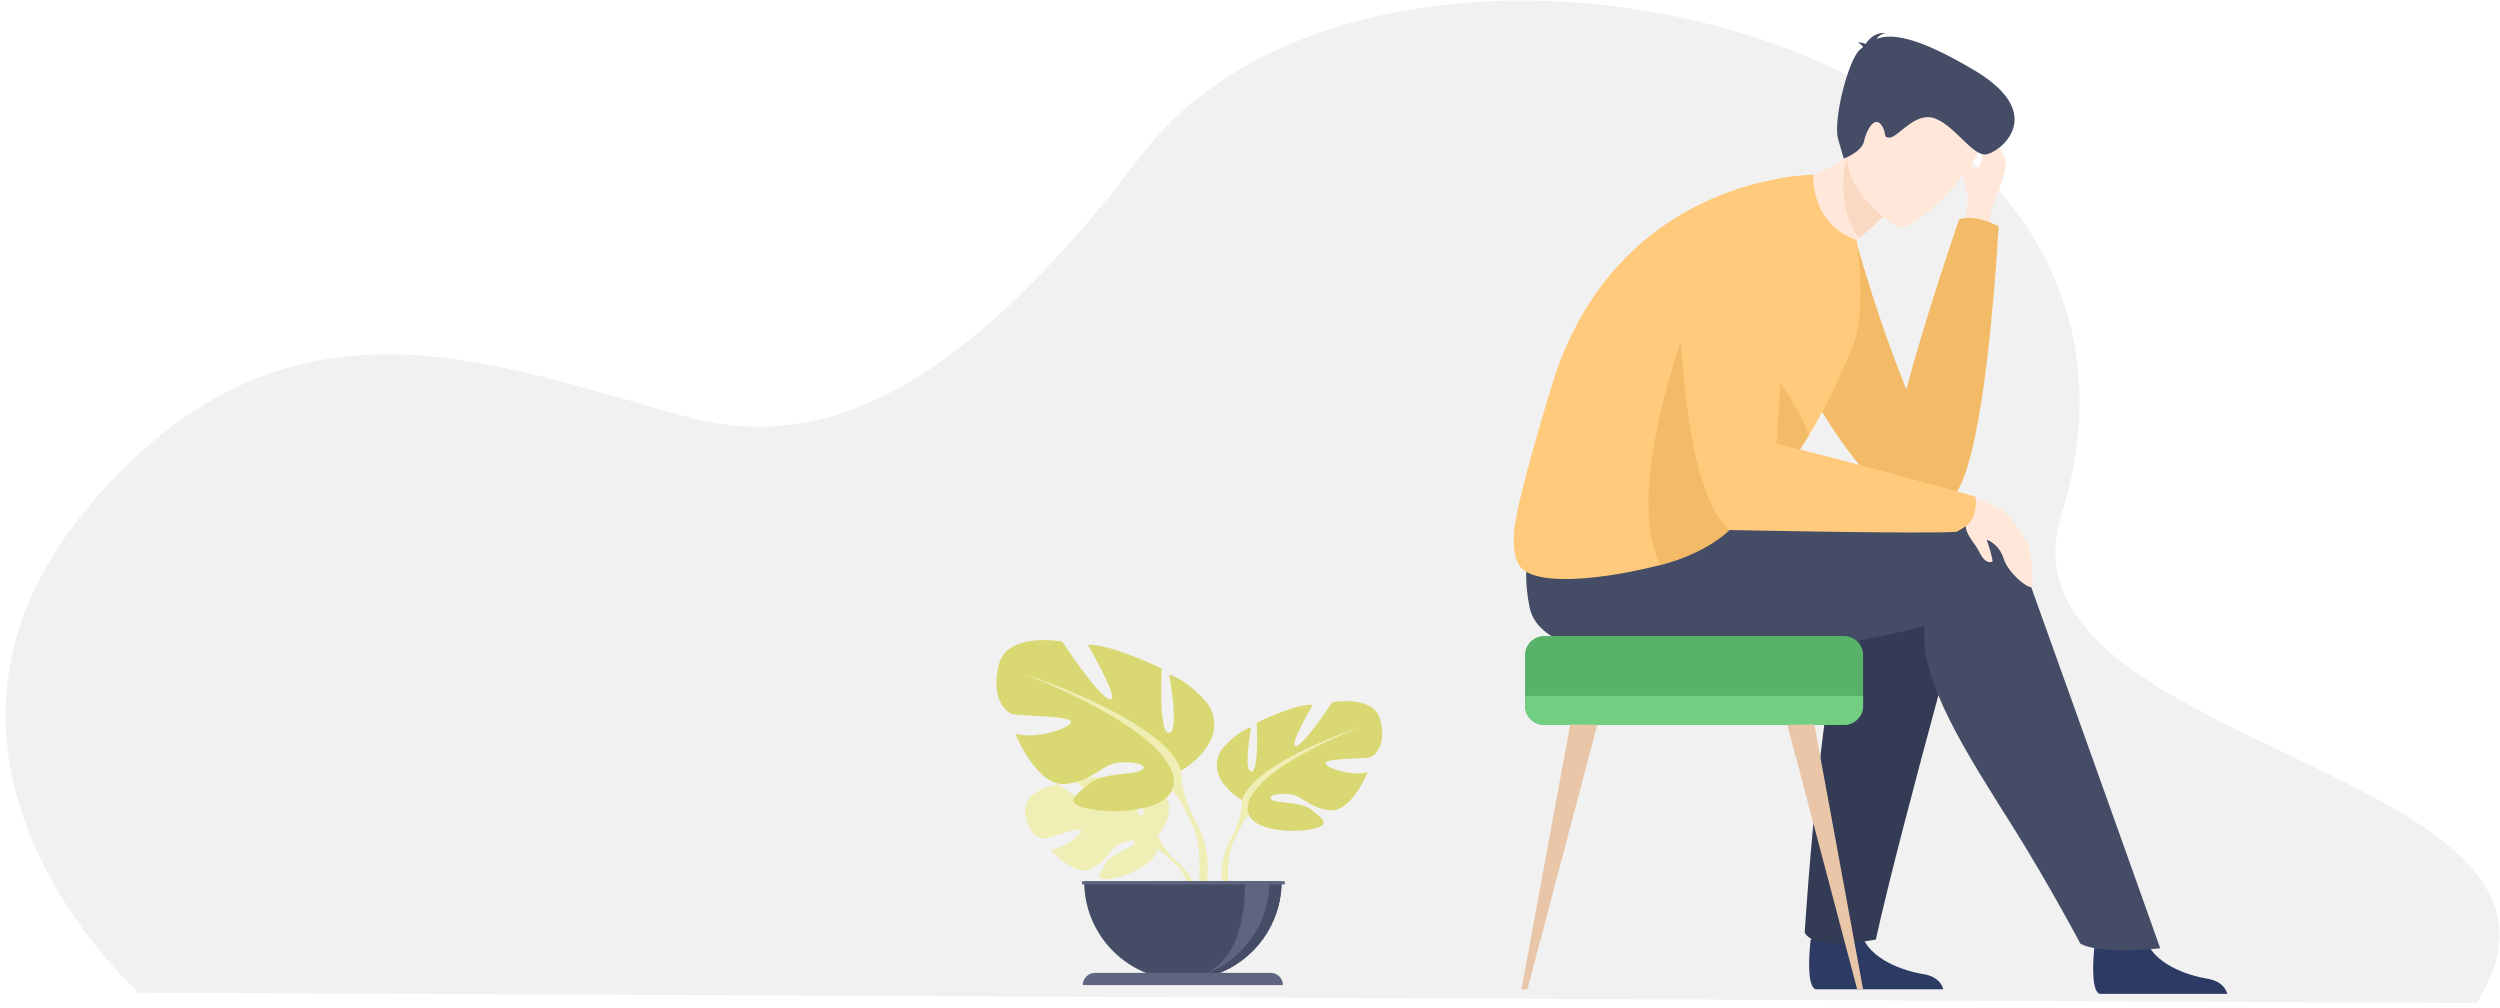 <svg xmlns="http://www.w3.org/2000/svg" width="414" height="167" viewBox="0 0 414 167">
    <g fill="none" fill-rule="evenodd">
        <g>
            <g>
                <g>
                    <g>
                        <g>
                            <path fill="#767676" d="M15.513 82.868C48.08 45.266 82.192 60.57 113.997 69.082c23.066 6.173 45.984-5.185 75.1-43.446 39.706-52.178 177.34-20.532 152.246 59.745-12.145 38.848 93.772 41.882 68.752 80.715L22.984 164.39s-44.176-39.144-7.471-81.523z" opacity=".1" transform="translate(-25 -1722) translate(0 388) translate(165 118) translate(0 1200) translate(-140 16)"/>
                            <g>
                                <path fill="#EFEEB4" fill-rule="nonzero" d="M32.874 43.71l.61-.055c-.233-4.45-3.6-6.94-3.6-6.94-2.357-2.09-3.124-4.384-3.124-4.384s3.979-4.642.246-7.59c0 0-2.727-1.652-4.95-1.518 0 0 3.15 5.284 2.13 5.81-1.02.525-3.086-6.141-3.086-6.141s-6.206-.602-8.202.358c0 0 5.305 4.341 4.188 4.6-1.117.259-6.848-4.003-6.848-4.003s-5.776.983-5.468 4.506c.308 3.524 2.299 4.613 3.173 4.519.875-.094 5.992-2.048 6.103-1.33.112.716-2.968 3.058-5.125 3.168 0 0 4.072 4.49 6.778 3.195 2.707-1.296 2.938-3.351 4.625-4.122 1.687-.77 3.127-.769 2.43.017-.696.786-3.75 1.55-4.714 3.256-.965 1.707-1.83 2.859.97 2.437 2.8-.422 7.35-2.47 7.55-4.817l.026-.293c.004.186-.025.293-.025.293.584.105 1.797 1.18 2.673 2.022.135.148.335.346.62.61l.263.268c1.778 1.947 2.757 6.133 2.757 6.133" transform="translate(-25 -1722) translate(0 388) translate(165 118) translate(0 1200) translate(-140 16) translate(165 106)"/>
                                <path fill="#DAD873" fill-rule="nonzero" d="M40.672 26.493s-6.33-3.545-3.376-8.354c0 0 2.363-2.954 4.894-3.713 0 0-1.35 7.173 0 7.342 1.35.168.929-8.102.929-8.102s6.666-3.207 9.283-2.954c0 0-4.135 7.005-2.786 6.836 1.35-.168 5.992-7.257 5.992-7.257s6.836-1.267 7.932 2.784c1.098 4.05-.675 6.076-1.687 6.33-1.013.253-7.51.169-7.342 1.012.169.844 4.557 2.194 7.004 1.435 0 0-2.7 6.666-6.245 6.329-3.544-.338-4.64-2.532-6.835-2.7-2.194-.169-3.797.421-2.7 1.012s4.81.193 6.582 1.7c1.773 1.507 3.206 2.435-.084 3.11-3.292.675-9.199.254-10.38-2.278l-1.181-2.532" transform="translate(-25 -1722) translate(0 388) translate(165 118) translate(0 1200) translate(-140 16) translate(165 106)"/>
                                <path fill="#EFEEB4" fill-rule="nonzero" d="M60.418 14.341S42.697 20.08 40.672 26.493c0 0 .084 2.87-1.688 6.16 0 0-2.734 4.15-1.175 9.202l.703-.188s-.615-5.012.546-7.916l.202-.449c.21-.411.35-.713.44-.933.632-1.296 1.545-2.99 2.153-3.344 0 0-3.967-5.57 18.565-14.684" transform="translate(-25 -1722) translate(0 388) translate(165 118) translate(0 1200) translate(-140 16) translate(165 106)"/>
                                <path fill="#DAD873" fill-rule="nonzero" d="M30.602 21.605s8.343-4.672 4.45-11.012c0 0-3.115-3.894-6.452-4.895 0 0 1.78 9.455 0 9.677-1.78.223-1.224-10.678-1.224-10.678S18.588.47 15.14.803c0 0 5.45 9.233 3.67 9.01-1.779-.222-7.897-9.566-7.897-9.566S1.903-1.421.456 3.917c-1.446 5.34.89 8.01 2.225 8.344 1.335.334 9.9.223 9.678 1.334-.223 1.113-6.007 2.893-9.233 1.892 0 0 3.56 8.788 8.232 8.343 4.672-.446 6.118-3.337 9.01-3.56 2.893-.222 5.006.556 3.56 1.335-1.446.779-6.34.255-8.677 2.241-2.336 1.986-4.227 3.21.111 4.1 4.339.89 12.126.333 13.683-3.004l1.557-3.337" transform="translate(-25 -1722) translate(0 388) translate(165 118) translate(0 1200) translate(-140 16) translate(165 106)"/>
                                <path fill="#EFEEB4" fill-rule="nonzero" d="M32.827 29.726c-2.336-4.34-2.225-8.121-2.225-8.121-2.67-8.454-26.03-16.019-26.03-16.019 29.7 12.014 24.473 19.356 24.473 19.356.8.467 2 2.693 2.834 4.401.117.292.305.693.585 1.24.113.247.203.448.266.59 1.53 3.826.719 10.433.719 10.433l.926.25c2.054-6.66-1.548-12.13-1.548-12.13" transform="translate(-25 -1722) translate(0 388) translate(165 118) translate(0 1200) translate(-140 16) translate(165 106)"/>
                                <path fill="#454D66" d="M14.541 39.954c0 9.026 7.317 16.342 16.343 16.342 1.884 0 3.694-.318 5.378-.906 6.383-2.223 10.964-8.295 10.964-15.436H14.54" transform="translate(-25 -1722) translate(0 388) translate(165 118) translate(0 1200) translate(-140 16) translate(165 106)"/>
                                <path fill="#454D66" d="M25.298 39.954c0 6.123 1.467 12.359 6.451 15.157.828.466 3.603-.038 4.513.28 6.383-2.224 10.964-8.296 10.964-15.437H25.298" transform="translate(-25 -1722) translate(0 388) translate(165 118) translate(0 1200) translate(-140 16) translate(165 106)"/>
                                <path fill="#5E667F" d="M30.884 56.296c.664.083-2.68 0-1.991 0 9.025 0 16.341-7.317 16.341-16.342h-4.06c0 8.339-2.223 15.342-10.29 16.342" transform="translate(-25 -1722) translate(0 388) translate(165 118) translate(0 1200) translate(-140 16) translate(165 106)"/>
                                <path fill="#5E667F" d="M14.315 57.128h33.137c0-.557-.226-1.061-.591-1.425-.365-.365-.869-.592-1.426-.592H16.331c-1.113 0-2.016.903-2.016 2.017M14.169 40.455L47.764 40.455 47.764 39.954 14.169 39.954z" transform="translate(-25 -1722) translate(0 388) translate(165 118) translate(0 1200) translate(-140 16) translate(165 106)"/>
                            </g>
                            <g>
                                <path fill="#2C3A64" d="M49.896 158.291c.03.016.066.029.106.045h21.12c-.198-.752-.888-2.12-3.304-2.514-3.277-.532-8.958-2.436-10.225-6.63-.039-.133-.075-.272-.108-.412-1.006-4.48-8.321 1.373-8.321 1.373s-.023.177-.053.482c-.17 1.644-.604 6.962.785 7.656" transform="translate(-25 -1722) translate(0 388) translate(165 118) translate(0 1200) translate(-140 16) translate(250.682 5.49)"/>
                                <path fill="#343C55" fill-rule="nonzero" d="M77.829 82.436s-13.736 48.792-17.872 67.66c0 0-10.196 2.046-11.781-1.158 0 0 3.284-53.133 9.328-59.883 7.517-8.395 20.325-6.62 20.325-6.62" transform="translate(-25 -1722) translate(0 388) translate(165 118) translate(0 1200) translate(-140 16) translate(250.682 5.49)"/>
                                <path fill="#FFE8D9" d="M78.964 32.982s-.36-2.182.202-4 2.914-6.612 2.17-8.278c-.744-1.666-3.438-6.148-5.099-6.134-1.661.013 1.747 4.796 1.278 6.29-.468 1.495-.623 1.616-1.2 1.484-.577-.131-1.456-2.992-1.748-2.324-.292.667-.122 5.095.427 6.2.549 1.105-.577 7.337-.577 7.337l4.547-.575" transform="translate(-25 -1722) translate(0 388) translate(165 118) translate(0 1200) translate(-140 16) translate(250.682 5.49)"/>
                                <path fill="#F3BB67" fill-rule="nonzero" d="M80.293 32.011s-3.678-2.089-6.523-1.208c0 0-5.644 16.257-8.753 28.212-5.967-14.724-9.638-29.409-9.638-29.409s-7.235 9.991-9.848 16.635C42.92 52.885 58.53 76.193 64.586 78.023c6.32 1.908 5.17-.004 8.737-2.044 1.147-1.489 4.816-8.899 6.97-43.968" transform="translate(-25 -1722) translate(0 388) translate(165 118) translate(0 1200) translate(-140 16) translate(250.682 5.49)"/>
                                <path fill="#2C3A64" d="M96.931 159.052c.03.015.066.03.106.044h21.12c-.197-.75-.888-2.12-3.304-2.513-3.277-.533-8.957-2.436-10.224-6.63-.04-.133-.076-.272-.109-.412-1.006-4.479-8.321 1.373-8.321 1.373s-.023.178-.053.483c-.17 1.642-.604 6.96.785 7.655" transform="translate(-25 -1722) translate(0 388) translate(165 118) translate(0 1200) translate(-140 16) translate(250.682 5.49)"/>
                                <path fill="#454D66" fill-rule="nonzero" d="M81.928 81.25s-2.057.917-4.597 2.789c-.289-1.47-.705-2.426-.705-2.426-18.125-4.72-66.641-4.336-66.641-4.336S-.446 79.89 2.616 95.074c2.82 13.972 49.403 7.501 64.45 3.31.35-.098.691-.201 1.021-.308-1.196 8.903 7.187 21.603 14.526 33.29 6.05 9.635 11.2 19.388 11.2 19.388 3.038 1.884 13.24.795 13.24.795-6.449-18.21-25.125-70.298-25.125-70.298" transform="translate(-25 -1722) translate(0 388) translate(165 118) translate(0 1200) translate(-140 16) translate(250.682 5.49)"/>
                                <path fill="#FFE8D9" d="M41.928 24.674s5.204 16.657 13.02 20.383c0 0 .738-5.054-.526-8.897 1.032-.79 1.946-1.524 2.744-2.184 2.65-2.206 3.99-3.618 3.99-3.618l-1.95-13.633c-1.271 1.456-2.583 2.648-3.891 3.626-6.749 5.032-13.387 4.323-13.387 4.323" transform="translate(-25 -1722) translate(0 388) translate(165 118) translate(0 1200) translate(-140 16) translate(250.682 5.49)"/>
                                <path fill="#FAD9C2" d="M55.315 20.35s-2.622 7.212 1.851 13.626c2.65-2.206 3.99-3.618 3.99-3.618l-1.162-8.122c-2.798-1.565-4.68-1.885-4.68-1.885" transform="translate(-25 -1722) translate(0 388) translate(165 118) translate(0 1200) translate(-140 16) translate(250.682 5.49)"/>
                                <path fill="#FFE8D9" d="M63.139 31.936s-11.524-7.645-6.652-14.748c4.871-7.102 6.665-12.872 14.228-8.292 7.564 4.581 7.119 8.262 6.069 11.028-1.049 2.766-10.523 13.818-13.645 12.012" transform="translate(-25 -1722) translate(0 388) translate(165 118) translate(0 1200) translate(-140 16) translate(250.682 5.49)"/>
                                <path fill="#454D66" fill-rule="nonzero" d="M57.826 2.319c-.05-.194-.265-.436-.849-.763 0 0 .629-.07 1.278.229.54-.786 1.72-2.068 3.334-1.73 0 0-.977.04-1.519.892 2.512-.92 6.694-.436 16.173 5.189 12.493 7.413 4.065 13.769 1.887 13.952-2.177.183-5.06-4.656-8.321-5.94-3.26-1.284-6.112 3.026-7.485 3.137-1.374.11-.409-.802-1.524-2.168-1.116-1.366-2.44.99-2.796 2.768-.355 1.78-3.352 2.888-3.352 2.888l-.928-3.166c-.928-3.166 1.727-13.35 3.602-14.878l.5-.41" transform="translate(-25 -1722) translate(0 388) translate(165 118) translate(0 1200) translate(-140 16) translate(250.682 5.49)"/>
                                <path fill="#FFCA7B" fill-rule="nonzero" d="M55.95 52.428c-3.461 8.198-6.626 13.432-7.04 14.117-1.492 2.465-3.093 4.727-4.557 6.704l-.139.188c-2.884 3.879-7.294 4.948-7.156 5.92.275 1.953-4.655 6.636-12.784 8.713-9.433 2.41-20.363 3.57-23.126.38-.924-1.07-1.231-3.039-1.13-5.487.202-5.155 6.693-25.92 6.693-25.92 11.102-33.597 42.895-33.597 42.895-33.597s-.622 8.049 7.18 10.842c.01.017 1.835 11.814-.836 18.14" transform="translate(-25 -1722) translate(0 388) translate(165 118) translate(0 1200) translate(-140 16) translate(250.682 5.49)"/>
                                <path fill="#FFE8D9" d="M74.621 76.334s4.775 1.69 6.084 2.508c1.31.82 4.323 4.945 4.664 6.392.339 1.445.736 5.697.489 6.408-.247.71-3.903-2.016-4.714-4.582-.812-2.567-2.9-3.258-2.82-3.12.08.138 1.148 3.424.923 3.566-.226.141-1.198.387-2.08-1.447-.88-1.834-2.627-3.175-2.296-5.069.329-1.896-.25-4.656-.25-4.656" transform="translate(-25 -1722) translate(0 388) translate(165 118) translate(0 1200) translate(-140 16) translate(250.682 5.49)"/>
                                <path fill="#F3BB67" fill-rule="nonzero" d="M37.215 79.629c.276 1.952-4.812 6.364-12.941 8.44-6.781-13.49 6.111-44.371 6.111-44.371l13.968 29.55c-2.947 3.98-7.276 5.393-7.138 6.38" transform="translate(-25 -1722) translate(0 388) translate(165 118) translate(0 1200) translate(-140 16) translate(250.682 5.49)"/>
                                <path fill="#F3BB67" fill-rule="nonzero" d="M48.91 66.545c-1.492 2.465-3.093 4.727-4.557 6.704l-.139.188c-1.916-.74-3.817-2.212-4.775-3.567-2.201-3.106-2.381-21.781-2.381-21.781s9.005 11.125 11.852 18.456" transform="translate(-25 -1722) translate(0 388) translate(165 118) translate(0 1200) translate(-140 16) translate(250.682 5.49)"/>
                                <path fill="#FFCA7B" fill-rule="nonzero" d="M76.454 76.754s-21.785-6.098-32.966-8.766c.985-13.193 4.214-53.078-16.101-37.112 0 0-1.535 42.745 8.308 51.403 0 0 31.6.67 37.618.3 0 0 1.768-.915 2.207-1.525 1.405-1.95.934-4.3.934-4.3" transform="translate(-25 -1722) translate(0 388) translate(165 118) translate(0 1200) translate(-140 16) translate(250.682 5.49)"/>
                                <path fill="#58B368" fill-rule="nonzero" d="M57.847 102.996v8.403c0 1.735-1.42 3.154-3.154 3.154H5.016c-1.734 0-3.153-1.42-3.153-3.154v-8.403c0-1.735 1.419-3.154 3.153-3.154h49.677c1.734 0 3.154 1.419 3.154 3.154" transform="translate(-25 -1722) translate(0 388) translate(165 118) translate(0 1200) translate(-140 16) translate(250.682 5.49)"/>
                                <path fill="#72CF82" fill-rule="nonzero" d="M57.847 109.87v1.53c0 1.734-1.42 3.153-3.154 3.153H5.016c-1.734 0-3.153-1.42-3.153-3.154v-1.656h55.08c.313 0 .618.044.904.126" transform="translate(-25 -1722) translate(0 388) translate(165 118) translate(0 1200) translate(-140 16) translate(250.682 5.49)"/>
                                <path fill="#E8C6A7" d="M13.821 114.553l-2.238 8.482-.003.003-9.323 35.3h-.98l5.388-29.287c.005-.029.012-.058.019-.09l2.664-14.484 4.473.076M57.847 158.339h-.98l-7.596-28.757v-.005l-1.727-6.54-.002-.002-2.24-8.482 4.473-.076 2.666 14.485.017.09 5.389 29.287M42.716 125.672l-.019-.012c-.024-.043-.017-.033.019.012" transform="translate(-25 -1722) translate(0 388) translate(165 118) translate(0 1200) translate(-140 16) translate(250.682 5.49)"/>
                            </g>
                        </g>
                    </g>
                </g>
            </g>
        </g>
    </g>
</svg>
